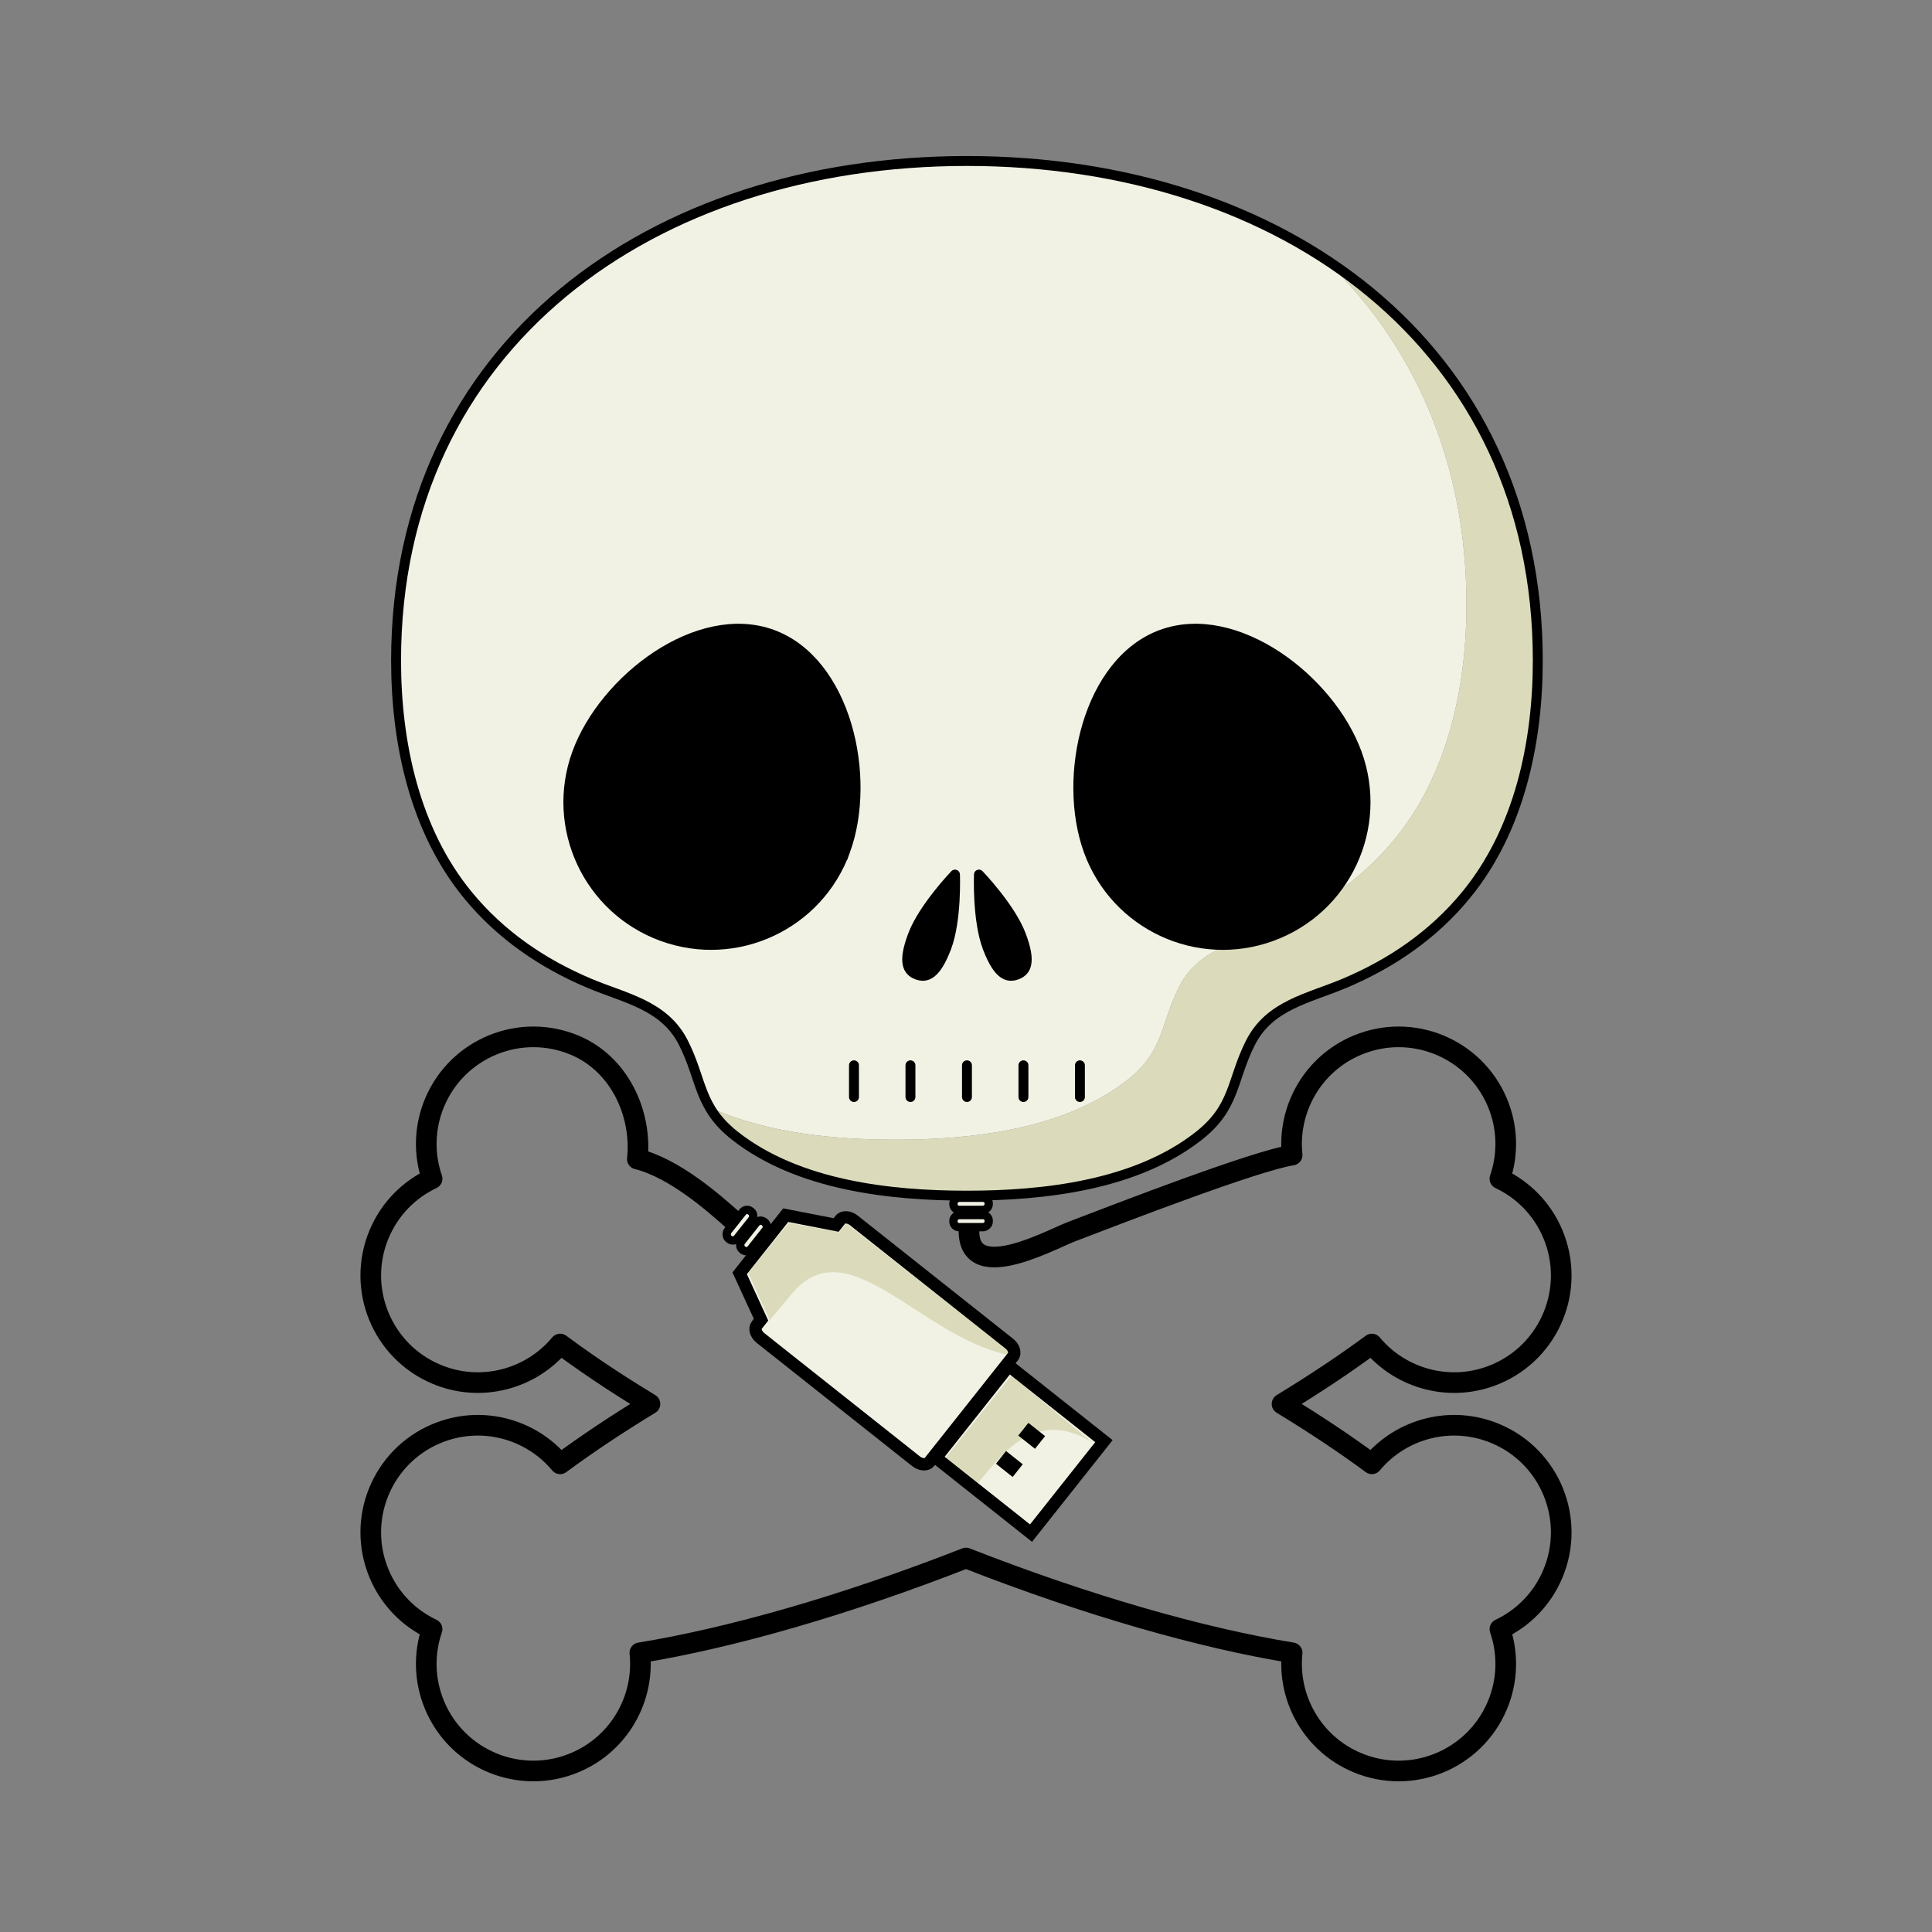 <svg:svg xmlns:dc="http://purl.org/dc/elements/1.1/" xmlns:ns1="http://sodipodi.sourceforge.net/DTD/sodipodi-0.dtd" xmlns:ns2="http://www.inkscape.org/namespaces/inkscape" xmlns:ns3="http://ns.adobe.com/AdobeIllustrator/10.0/" xmlns:ns5="http://creativecommons.org/ns#" xmlns:rdf="http://www.w3.org/1999/02/22-rdf-syntax-ns#" xmlns:svg="http://www.w3.org/2000/svg" height="467.983" id="svg2" version="1.1" viewBox="-83.992 -34.643 467.983 467.983" width="467.983" ns1:docname="hyf_logo_v2.svg" ns2:export-filename="/home/alex/projets/hackyourfest/src/hyf_logo_V2_BIG.png" ns2:export-xdpi="90" ns2:export-ydpi="90" ns2:version="0.48.2 r9819">
  <svg:rect x="-83.992" y="-34.643" width="467.983" height="467.983" fill="#808080" stroke="none"/>
  <svg:title id="title3002">hyf_logo_v2</svg:title>
  <ns1:namedview bordercolor="#666666" borderopacity="1.0" fit-margin-bottom="0" fit-margin-left="0" fit-margin-right="0" fit-margin-top="0" id="base" pagecolor="#ffffff" showgrid="false" ns2:current-layer="layer1" ns2:cx="273.81728" ns2:cy="288.83252" ns2:document-units="px" ns2:pageopacity="0.0" ns2:pageshadow="2" ns2:window-height="1002" ns2:window-maximized="1" ns2:window-width="1680" ns2:window-x="-2" ns2:window-y="25" ns2:zoom="1.1313709" />
  <svg:g id="layer1" transform="translate(0,-100)" ns2:groupmode="layer" ns2:label="Calque">
    <svg:g id="g3320">
      <svg:g id="g3168" transform="translate(-100 96.765)">
        <svg:g id="g4509" transform="matrix(.801 0 0 .801 49.678 2.263)">
          <svg:path d="m358.17 35.987c-29.54-19.13-67.01-29.332-107.79-29.332-95.34 0-172.63 55.71-172.63 151.05 0 24.858 5.604 51.335 21.719 70.951 1.131 1.376 2.302 2.703 3.502 3.992 9.278 9.96 20.573 17.324 33.166 22.649 2.595 1.098 5.244 2.044 7.85 3.004 8.327 3.067 16.231 6.269 20.641 14.976 3.854 7.609 4.572 13.747 7.966 19.598 17.271 7.833 38.041 9.742 56.206 9.742 23.377 0 51.069-3.154 70.066-18.038 11.182-8.762 9.922-16.852 15.688-28.23 5.79-11.432 17.603-13.375 28.491-17.979 14.221-6.016 26.793-14.623 36.667-26.644 16.113-19.615 21.719-46.092 21.719-70.951-0.001-43.827-16.345-79.272-43.257-104.79z" id="path3068-8" style="fill:#f2f2e4" ns3:knockout="Off" ns2:connector-curvature="0" />
          <svg:path d="m358.17 35.987c26.912 25.517 43.255 60.962 43.255 104.79 0 24.858-5.606 51.335-21.719 70.951-9.873 12.019-22.445 20.628-36.667 26.644-10.888 4.603-22.701 6.547-28.491 17.979-5.765 11.378-4.505 19.467-15.688 28.23-18.996 14.884-46.688 18.038-70.066 18.038-18.166 0-38.935-1.909-56.206-9.742 1.681 2.9 4.016 5.728 7.72 8.631 16.413 12.861 39.316 16.96 60.32 17.839 3.305 0.138 6.566 0.199 9.744 0.199 23.377 0 51.069-3.154 70.064-18.038 2.651-2.078 4.597-4.118 6.109-6.171 0.272-0.369 0.533-0.738 0.778-1.109 4.138-6.264 4.647-12.753 8.8-20.949 3.286-6.489 8.516-9.919 14.411-12.514 4.493-1.978 9.37-3.473 14.079-5.464 14.221-6.016 26.793-14.623 36.667-26.644 16.113-19.615 21.719-46.092 21.719-70.951 0.002-54.557-25.314-96.128-64.832-121.72z" id="path3064-7" style="fill:#dbdbbc" ns3:knockout="Off" ns2:connector-curvature="0" />
        </svg:g>
        <svg:g id="g4666" transform="matrix(.801 0 0 .801 49.678 2.263)">
          <svg:path d="m327.39 295.19c-0.034-0.322-0.037-0.641-0.062-0.964-0.245 0.37-0.507 0.74-0.778 1.109 0.278-0.047 0.565-0.101 0.84-0.145z" id="path3052-3" style="fill:none" ns3:knockout="Off" ns2:connector-curvature="0" />
          <svg:path d="m250.38 319.54h-0.004 0.004z" id="path3062-6" style="fill:#eeeee1" ns3:knockout="Off" ns2:connector-curvature="0" />
          <svg:path d="m228.8 302.62h-0.002 0.002z" id="path3066-7" style="fill:#eeeee1" ns3:knockout="Off" ns2:connector-curvature="0" />
          <svg:path d="m250.37 319.54c23.379 0 51.072-3.154 70.067-18.038 11.181-8.762 9.922-16.852 15.686-28.23 5.791-11.432 17.604-13.375 28.492-17.979 14.221-6.016 26.793-14.623 36.667-26.644 16.113-19.615 21.719-46.092 21.719-70.951 0-95.339-77.29-151.05-172.63-151.05s-172.63 55.71-172.63 151.05c0 24.858 5.604 51.335 21.719 70.951 9.873 12.019 22.445 20.628 36.668 26.644 10.888 4.603 22.699 6.547 28.491 17.979 5.764 11.378 4.505 19.467 15.686 28.23 18.996 14.884 46.689 18.038 70.067 18.038h-0.005z" id="path3072-8" style="stroke-linejoin:round;stroke:#000000;stroke-linecap:round;stroke-width:3;fill:none" ns3:knockout="Off" ns2:connector-curvature="0" />
          <svg:g id="g4662">
            <svg:path d="m213.56 215.3c-8.152 22.399-32.917 33.945-55.315 25.795-22.397-8.152-33.945-32.917-25.794-55.315 8.152-22.399 36.608-44.084 59.005-35.933 22.399 8.152 30.257 43.056 22.104 65.454z" id="path3087-2" style="stroke:#000000;stroke-width:3;fill:#000000" ns3:knockout="Off" ns2:connector-curvature="0" />
            <svg:path d="m368.3 185.78c8.153 22.399-3.395 47.164-25.794 55.315-22.399 8.152-47.164-3.396-55.317-25.795-8.151-22.397-0.295-57.302 22.105-65.454 22.4-8.151 50.853 13.535 59.005 35.933z" id="path3100-0" style="stroke:#000000;stroke-width:3;fill:#000000" ns3:knockout="Off" ns2:connector-curvature="0" />
          </svg:g>
          <svg:g id="g4658">
            <svg:path d="m244.14 244.53c-3.173 8.356-6.089 9.228-8.874 8.17-2.785-1.057-4.386-3.646-1.212-12.001 3.173-8.357 12.705-18.257 12.705-18.257s0.554 13.731-2.619 22.088z" id="path3115-9" style="stroke-linejoin:round;stroke:#000000;stroke-width:3;fill:#000000" ns3:knockout="Off" ns2:connector-curvature="0" />
            <svg:path d="m256.62 244.53c3.173 8.356 6.088 9.228 8.874 8.17 2.784-1.057 4.385-3.646 1.213-12.001-3.174-8.357-12.705-18.257-12.705-18.257s-0.555 13.731 2.618 22.088z" id="path3128-4" style="stroke-linejoin:round;stroke:#000000;stroke-width:3;fill:#000000" ns3:knockout="Off" ns2:connector-curvature="0" />
          </svg:g>
          <svg:g id="g4651">
            <svg:path d="m216.21 289.71v-9.591" id="path3144-3" style="stroke:#000000;stroke-width:3;stroke-linecap:round;fill:none" ns3:knockout="Off" ns2:connector-curvature="0" />
            <svg:path d="m233.29 280.12v9.591" id="path3146-5" style="stroke:#000000;stroke-width:3;stroke-linecap:round;fill:none" ns3:knockout="Off" ns2:connector-curvature="0" />
            <svg:path d="m250.38 280.12v9.591" id="path3148-5" style="stroke:#000000;stroke-width:3;stroke-linecap:round;fill:none" ns3:knockout="Off" ns2:connector-curvature="0" />
            <svg:path d="m267.46 280.12v9.591" id="path3150-1" style="stroke:#000000;stroke-width:3;stroke-linecap:round;fill:none" ns3:knockout="Off" ns2:connector-curvature="0" />
            <svg:path d="m284.54 280.12v9.591" id="path3152-4" style="stroke:#000000;stroke-width:3;stroke-linecap:round;fill:none" ns3:knockout="Off" ns2:connector-curvature="0" />
          </svg:g>
        </svg:g>
      </svg:g>
      <svg:path d="m93.872 361.18c-5.094-4.574-14.609-12.89-23.479-15.065 1.156-11.062-4.336-23.009-15.113-27.556-13.199-5.567-28.41 0.62-33.977 13.816-2.582 6.124-2.632 12.675-0.63 18.501-5.569 2.632-10.227 7.24-12.81 13.364-5.568 13.197 0.62 28.409 13.817 33.977 10.778 4.545 22.896 1.252 30.01-7.297 9.029 6.676 16.262 11.16 21.758 14.507-8.053 4.899-15.352 9.769-21.758 14.507-7.114-8.547-19.232-11.842-30.01-7.297-13.199 5.567-19.385 20.779-13.817 33.977 2.582 6.122 7.24 10.732 12.809 13.364-2.001 5.823-1.951 12.377 0.631 18.499 5.567 13.199 20.779 19.385 33.977 13.818 10.778-4.545 16.875-15.523 15.719-26.585 21.969-3.582 49.543-11.429 79-22.958 29.458 11.529 57.031 19.377 79.001 22.958-1.156 11.062 4.942 22.039 15.719 26.585 13.199 5.567 28.41-0.62 33.977-13.818 2.582-6.122 2.632-12.675 0.631-18.499 5.569-2.632 10.226-7.242 12.809-13.364 5.568-13.199-0.619-28.41-13.817-33.977-10.779-4.545-22.896-1.252-30.01 7.297-6.406-4.738-13.707-9.608-21.758-14.507 8.052-4.901 15.352-9.769 21.758-14.507 7.114 8.547 19.232 11.842 30.01 7.297 13.198-5.569 19.385-20.78 13.817-33.977-2.582-6.124-7.24-10.732-12.81-13.364 2.002-5.825 1.952-12.377-0.63-18.501-5.567-13.197-20.779-19.383-33.977-13.816-10.778 4.546-16.875 15.523-15.719 26.585-9.177 1.495-40.727 13.686-53.448 18.559-5.537 2.121-27.647 14.437-24.531-3.254" id="path3140-3" style="stroke-linejoin:round;stroke:#000000;stroke-linecap:round;stroke-width:5;fill:none" ns3:knockout="Off" ns1:nodetypes="ccccccccccccccccccccccccccccccccsc" ns2:connector-curvature="0" />
      <svg:g id="g4021" transform="translate(-100 96.765)">
        <svg:g id="g5676" transform="matrix(1.704 .372 -.372 1.704 -85.548 -283.45)">
          <svg:g id="g5668">
            <svg:path d="m255.29 299.83c0.755 0.37 1.58 0.231 1.845-0.312l8.204-16.761c0.265-0.542-0.131-1.278-0.886-1.648l-24.751-12.114c-0.755-0.37-1.58-0.231-1.845 0.311l-0.411 0.839-7.13 0.161-4.525 9.246 4.276 5.671-0.413 0.845c-0.265 0.542 0.131 1.278 0.886 1.648l24.751 12.114z" id="rect1311-9-9-4" style="fill:#f2f2e4" ns1:nodetypes="ccccccccccccc" ns2:connector-curvature="0" />
            <svg:path d="m265.72 282.7-26.953-13.023-0.675 1.414-7.136 0.248-4.019 7.983 4.324 5.776 2.252-4.314c5.722-10.96 19.345 2.823 32.207 1.916z" id="path4502-2-0" style="color:#000000;fill:#dbdbbc" ns1:nodetypes="ccccccsc" ns2:connector-curvature="0" />
          </svg:g>
          <svg:g id="g5672">
            <svg:rect height="16.295" id="rect1309-0-6-6" ry="0" style="fill:#f2f2e4" transform="rotate(206.08)" width="16.845" x="-379.81" y="-154.98" />
            <svg:path d="m278.6 292.1-12.911-6.654-6.489 13.071 5.176 2.481c2.721-5.555 6.008-11.744 14.224-8.898z" id="path4502-4-8-9" style="color:#000000;fill:#dbdbbc" ns1:nodetypes="ccccc" ns2:connector-curvature="0" />
          </svg:g>
        </svg:g>
        <svg:rect height="8.541" id="rect1318-3" rx="1.361" ry="1.361" style="stroke:#000000;stroke-width:2.018;fill:#f2f2e4" transform="rotate(218.4)" width="2.932" x="-323.5" y="-90.958" />
        <svg:rect height="8.541" id="rect2337-9" rx="1.361" ry="1.361" style="stroke:#000000;stroke-width:2.018;fill:#f2f2e4" transform="rotate(218.4)" width="2.932" x="-319.31" y="-90.958" />
        <svg:rect height="28.425" id="rect1309-0" ry="0" style="stroke:#000000;stroke-width:3;fill:none" transform="rotate(218.4)" width="29.383" x="-419.43" y="-101.35" />
        <svg:path d="m237.9 322.55c1.149 0.911 2.606 0.981 3.26 0.156l20.221-25.511c0.654-0.825 0.253-2.227-0.896-3.138l-37.671-29.859c-1.149-0.911-2.606-0.981-3.26-0.156l-1.012 1.277-12.211-2.38-11.154 14.073 5.176 11.256-1.019 1.286c-0.654 0.825-0.253 2.227 0.896 3.139l37.671 29.859z" id="rect1311-9" style="stroke:#000000;stroke-width:3;fill:none" ns1:nodetypes="ccccccccccccc" ns2:connector-curvature="0" />
        <svg:rect height="3.932" id="rect2229-8" style="fill:#000000" transform="rotate(218.4)" width="5.163" x="-407.5" y="-93.458" />
        <svg:rect height="3.932" id="rect2231-9" style="fill:#000000" transform="rotate(218.4)" width="5.163" x="-407.5" y="-84.747" />
      </svg:g>
      <svg:rect height="8.541" id="rect1318-3-8" rx="1.361" ry="1.361" style="stroke:#000000;stroke-width:2.018;fill:#f2f2e4" transform="rotate(-90)" width="2.932" x="-362.61" y="146.96" />
      <svg:rect height="8.541" id="rect2337-9-0" rx="1.361" ry="1.361" style="stroke:#000000;stroke-width:2.018;fill:#f2f2e4" transform="rotate(-90)" width="2.932" x="-358.42" y="146.96" />
    </svg:g>
  </svg:g>
</svg:svg>